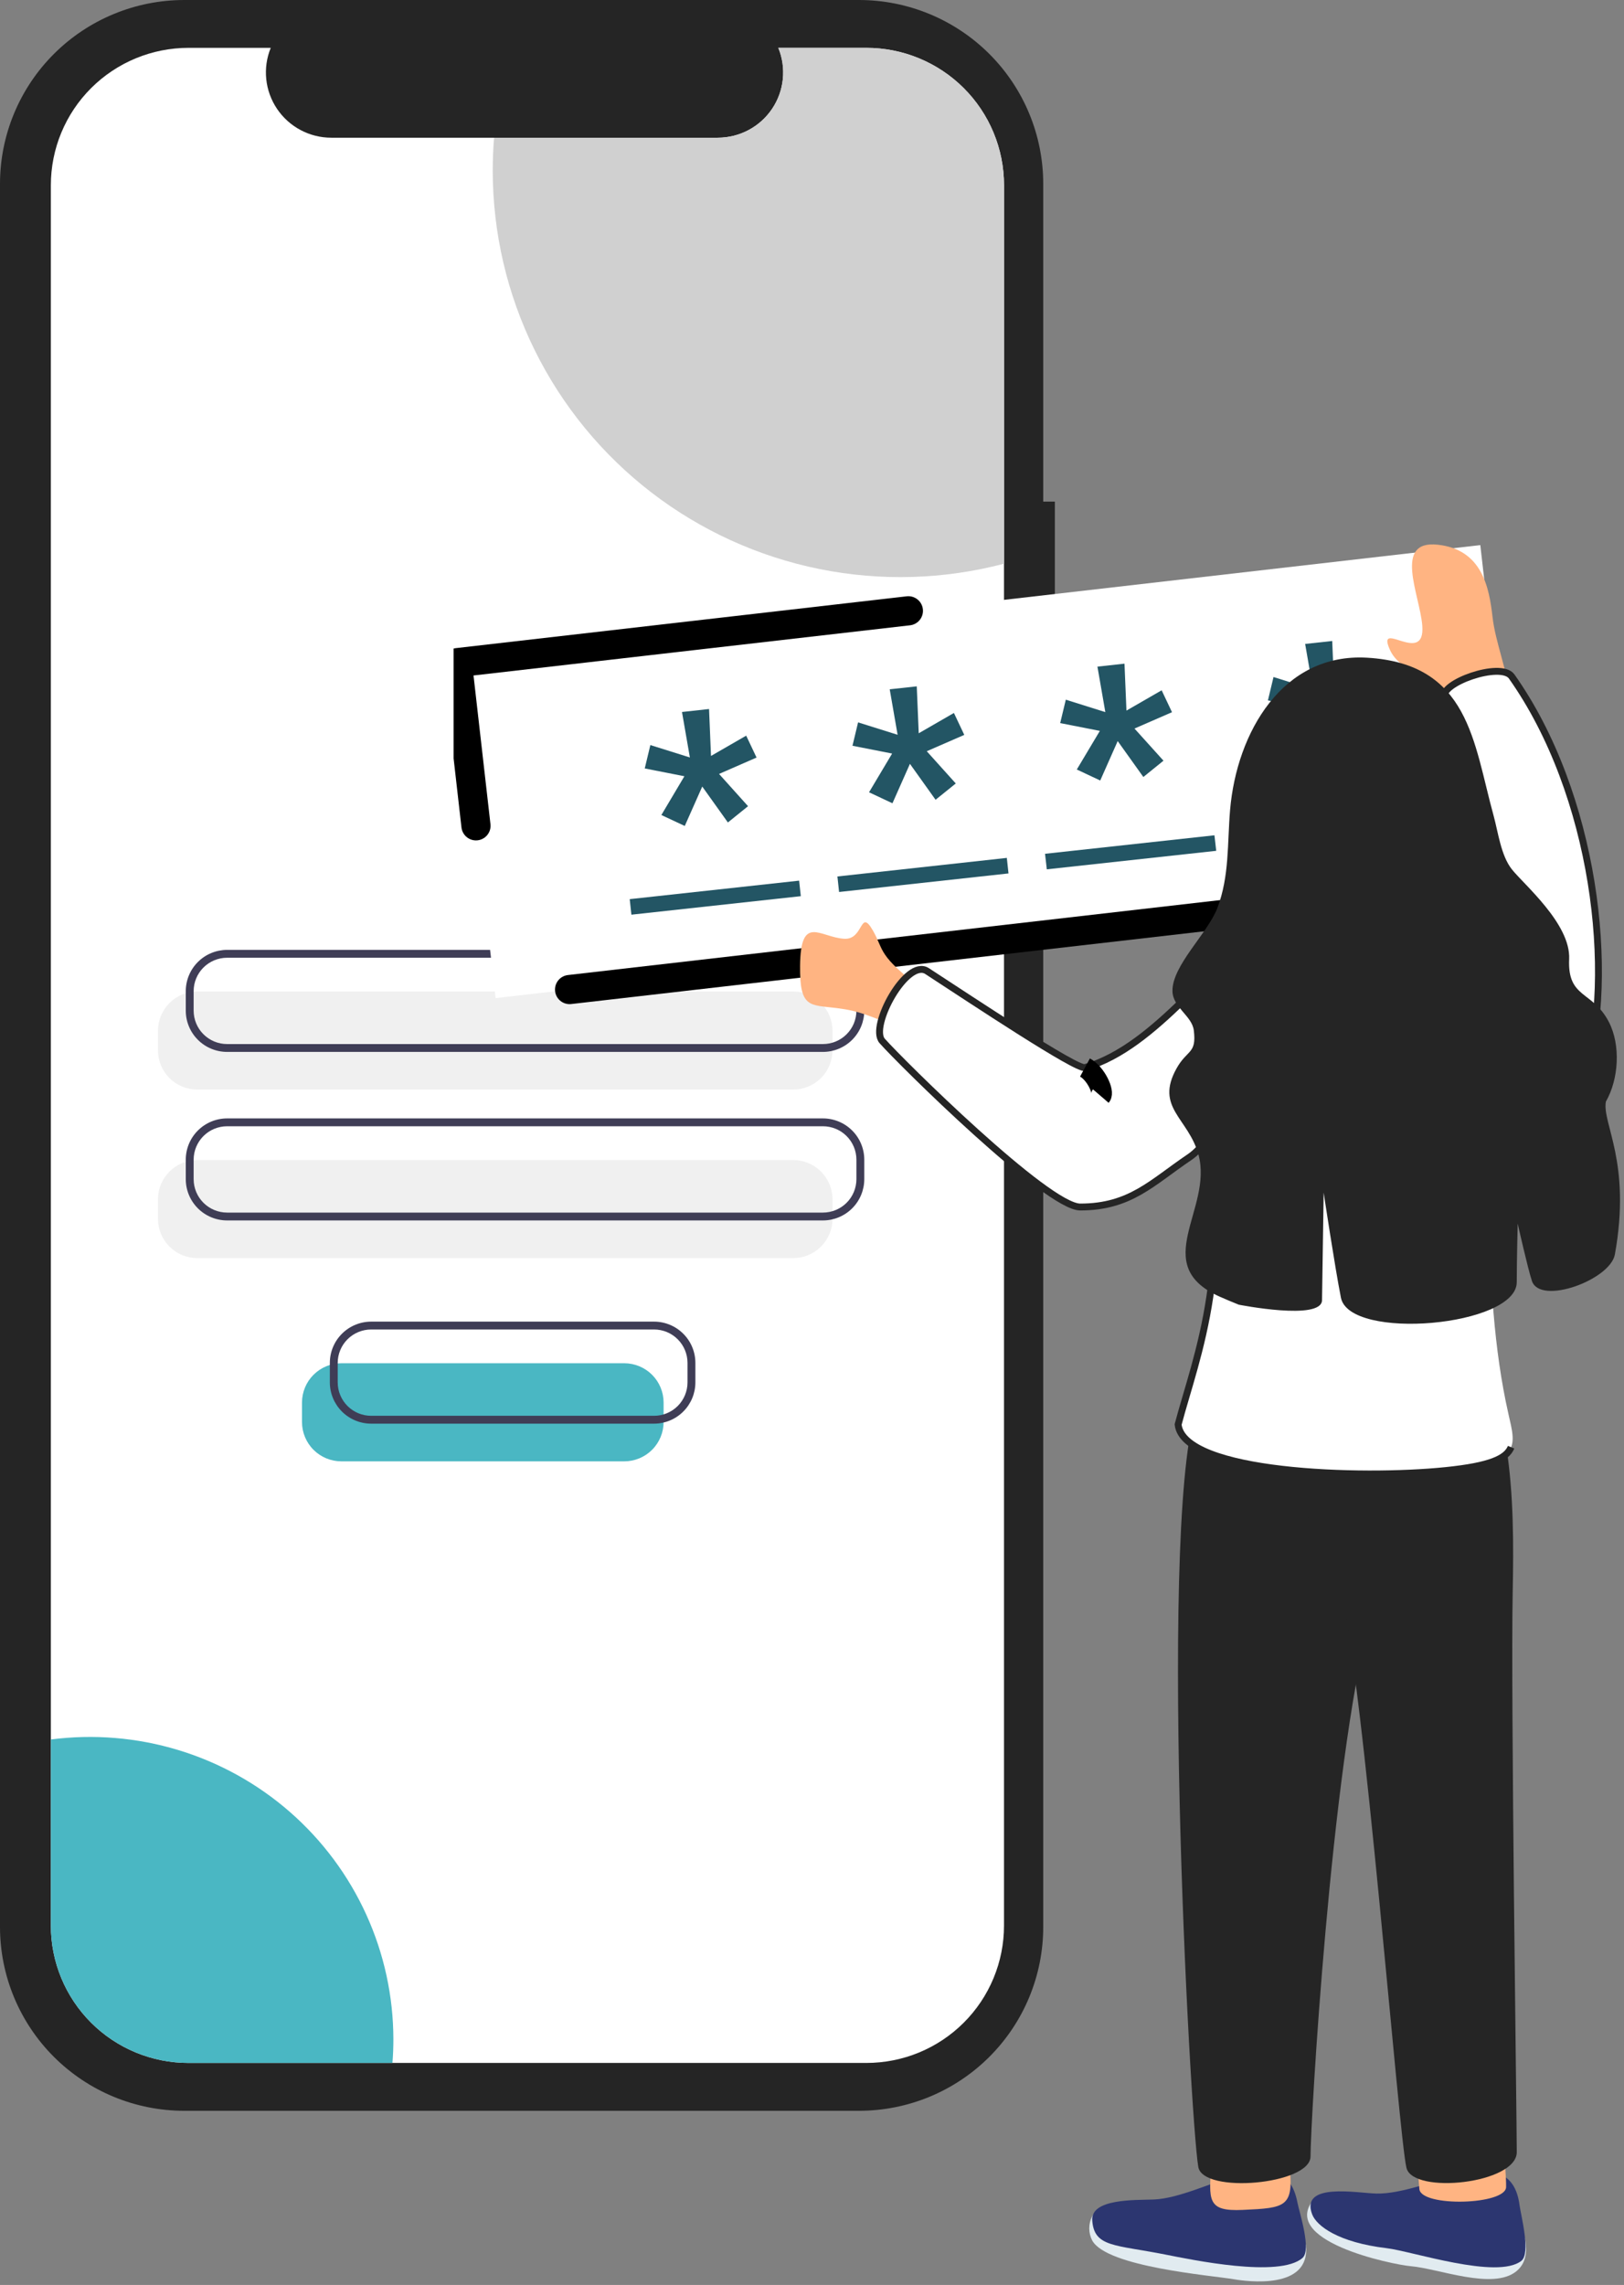 <svg width="236" height="332" viewBox="0 0 236 332" fill="none" xmlns="http://www.w3.org/2000/svg">
<rect x="0" y="0" width="236" height="332" fill="#808080" stroke="none"/>
<path d="M153.292 72.882H151.603V26.718C151.603 23.21 150.91 19.735 149.564 16.494C148.218 13.252 146.245 10.307 143.758 7.826C141.272 5.345 138.319 3.377 135.07 2.034C131.82 0.691 128.338 0 124.821 0H26.782C23.265 -8.24355e-06 19.782 0.691 16.533 2.034C13.284 3.377 10.331 5.345 7.844 7.826C5.357 10.307 3.385 13.252 2.039 16.494C0.693 19.735 6.76091e-06 23.21 0 26.718V279.977C-4.50725e-06 283.486 0.693 286.96 2.039 290.202C3.385 293.443 5.357 296.389 7.844 298.87C10.331 301.351 13.284 303.319 16.533 304.662C19.782 306.004 23.265 306.695 26.782 306.695H124.82C128.338 306.696 131.82 306.004 135.07 304.662C138.319 303.319 141.271 301.351 143.758 298.87C146.245 296.389 148.218 293.443 149.564 290.202C150.91 286.96 151.603 283.486 151.603 279.977V105.743H153.292V72.882Z" fill="#252525"/>
<path d="M145.902 26.902V279.792C145.902 282.412 145.384 285.007 144.379 287.428C143.374 289.849 141.9 292.048 140.042 293.901C138.185 295.753 135.98 297.223 133.553 298.225C131.126 299.227 128.525 299.742 125.898 299.741H27.388C24.762 299.741 22.161 299.225 19.735 298.223C17.309 297.22 15.104 295.751 13.248 293.899C11.391 292.046 9.918 289.847 8.913 287.427C7.908 285.006 7.391 282.412 7.391 279.792V26.902C7.391 24.282 7.908 21.688 8.913 19.268C9.918 16.847 11.391 14.648 13.248 12.796C15.104 10.943 17.309 9.474 19.735 8.471C22.161 7.469 24.762 6.953 27.388 6.953H39.343C38.756 8.393 38.532 9.954 38.692 11.5C38.852 13.045 39.39 14.528 40.26 15.818C41.129 17.107 42.302 18.164 43.677 18.895C45.051 19.626 46.585 20.009 48.142 20.01H104.306C105.865 20.011 107.4 19.63 108.775 18.9C110.151 18.17 111.326 17.113 112.196 15.822C113.065 14.532 113.603 13.048 113.762 11.501C113.921 9.954 113.696 8.393 113.106 6.953H125.898C128.525 6.952 131.126 7.467 133.553 8.47C135.98 9.472 138.185 10.941 140.042 12.793C141.9 14.646 143.374 16.846 144.379 19.266C145.384 21.687 145.902 24.282 145.902 26.902Z" fill="white"/>
<path d="M115.26 158.317H28.672C27.156 158.315 25.702 157.714 24.63 156.644C23.557 155.574 22.954 154.123 22.952 152.61V149.77C22.954 148.257 23.557 146.806 24.63 145.736C25.702 144.667 27.156 144.065 28.672 144.063H115.26C116.777 144.065 118.231 144.667 119.303 145.736C120.375 146.806 120.979 148.257 120.98 149.77V152.61C120.979 154.123 120.375 155.574 119.303 156.644C118.231 157.714 116.777 158.315 115.26 158.317Z" fill="#F0F0F0"/>
<path d="M115.26 182.803H28.672C27.156 182.801 25.702 182.199 24.63 181.13C23.557 180.06 22.954 178.609 22.952 177.096V174.256C22.954 172.743 23.557 171.292 24.63 170.222C25.702 169.152 27.156 168.551 28.672 168.549H115.26C116.777 168.551 118.231 169.152 119.303 170.222C120.375 171.292 120.979 172.743 120.98 174.256V177.096C120.979 178.609 120.375 180.06 119.303 181.13C118.231 182.199 116.777 182.801 115.26 182.803Z" fill="#F0F0F0"/>
<path d="M119.591 152.841H33.003C31.41 152.839 29.884 152.207 28.758 151.084C27.632 149.961 26.998 148.438 26.997 146.849V144.008C26.998 142.42 27.632 140.897 28.758 139.773C29.884 138.65 31.41 138.018 33.003 138.016H119.591C121.183 138.018 122.71 138.65 123.836 139.773C124.962 140.897 125.595 142.42 125.597 144.008V146.849C125.595 148.438 124.962 149.961 123.836 151.084C122.71 152.207 121.183 152.839 119.591 152.841ZM33.003 139.158C31.714 139.159 30.478 139.671 29.566 140.58C28.655 141.489 28.142 142.722 28.141 144.008V146.849C28.142 148.135 28.655 149.368 29.566 150.277C30.478 151.187 31.714 151.698 33.003 151.7H119.591C120.88 151.698 122.116 151.187 123.027 150.277C123.939 149.368 124.451 148.135 124.453 146.849V144.008C124.451 142.722 123.939 141.489 123.027 140.58C122.116 139.671 120.88 139.159 119.591 139.158H33.003Z" fill="#3F3D56"/>
<path d="M119.591 177.327H33.003C31.41 177.325 29.884 176.693 28.758 175.57C27.632 174.446 26.998 172.923 26.997 171.335V168.494C26.998 166.905 27.632 165.382 28.758 164.259C29.884 163.136 31.41 162.504 33.003 162.502H119.591C121.183 162.504 122.71 163.136 123.836 164.259C124.962 165.382 125.595 166.905 125.597 168.494V171.335C125.595 172.923 124.962 174.446 123.836 175.57C122.71 176.693 121.183 177.325 119.591 177.327ZM33.003 163.643C31.714 163.645 30.478 164.156 29.566 165.066C28.655 165.975 28.142 167.208 28.141 168.494V171.335C28.142 172.621 28.655 173.854 29.566 174.763C30.478 175.672 31.714 176.184 33.003 176.185H119.591C120.88 176.184 122.116 175.672 123.027 174.763C123.939 173.854 124.451 172.621 124.453 171.335V168.494C124.451 167.208 123.939 165.975 123.027 165.066C122.116 164.156 120.88 163.645 119.591 163.643H33.003Z" fill="#3F3D56"/>
<path d="M145.901 26.902V81.909C137.14 84.209 127.967 84.472 119.087 82.68C110.208 80.888 101.859 77.088 94.682 71.572C87.506 66.055 81.694 58.971 77.693 50.862C73.692 42.753 71.609 33.837 71.603 24.799C71.603 23.186 71.668 21.59 71.798 20.01H104.305C105.864 20.011 107.399 19.63 108.775 18.9C110.151 18.17 111.325 17.113 112.195 15.822C113.065 14.532 113.603 13.048 113.762 11.501C113.92 9.954 113.695 8.393 113.106 6.953H125.897C128.524 6.952 131.125 7.467 133.552 8.47C135.979 9.472 138.184 10.941 140.042 12.793C141.899 14.646 143.373 16.846 144.378 19.266C145.384 21.687 145.901 24.282 145.901 26.902Z" fill="#D0D0D0"/>
<path d="M57.166 296.306C57.166 297.465 57.123 298.61 57.029 299.741H27.388C24.762 299.741 22.161 299.225 19.735 298.223C17.309 297.22 15.104 295.751 13.248 293.899C11.391 292.046 9.918 289.847 8.913 287.427C7.908 285.006 7.391 282.412 7.391 279.792V252.742C13.604 251.936 19.918 252.46 25.913 254.28C31.907 256.1 37.443 259.173 42.153 263.295C46.863 267.417 50.638 272.494 53.227 278.186C55.816 283.878 57.159 290.055 57.166 296.306Z" fill="#4AB7C3"/>
<path d="M90.714 212.33H49.606C48.09 212.328 46.636 211.727 45.563 210.657C44.491 209.587 43.888 208.136 43.886 206.623V203.783C43.888 202.27 44.491 200.819 45.563 199.75C46.636 198.68 48.09 198.078 49.606 198.076H90.714C92.231 198.078 93.685 198.68 94.757 199.75C95.829 200.819 96.433 202.27 96.434 203.783V206.623C96.433 208.136 95.829 209.587 94.757 210.657C93.685 211.727 92.231 212.328 90.714 212.33Z" fill="#4AB7C3"/>
<path d="M95.047 206.854H53.939C52.347 206.853 50.82 206.221 49.694 205.097C48.568 203.974 47.934 202.451 47.933 200.862V198.022C47.934 196.433 48.568 194.91 49.694 193.787C50.82 192.663 52.347 192.031 53.939 192.03H95.047C96.639 192.031 98.166 192.663 99.292 193.787C100.418 194.91 101.052 196.433 101.053 198.022V200.862C101.052 202.451 100.418 203.974 99.292 205.097C98.166 206.221 96.639 206.853 95.047 206.854ZM53.939 193.171C52.65 193.172 51.414 193.684 50.502 194.593C49.591 195.503 49.078 196.736 49.077 198.022V200.862C49.078 202.148 49.591 203.381 50.502 204.291C51.414 205.2 52.65 205.712 53.939 205.713H95.047C96.336 205.712 97.572 205.2 98.484 204.291C99.395 203.381 99.908 202.148 99.909 200.862V198.022C99.908 196.736 99.395 195.503 98.484 194.593C97.572 193.684 96.336 193.172 95.047 193.171H53.939Z" fill="#3F3D56"/>
<g clip-path="url(#clip0_40_1838)">
<path d="M72.02 145.021L220.674 127.936L215.119 79.202L66.465 96.287L72.02 145.021Z" fill="white"/>
<path d="M82.772 143.778L220.676 127.93L217.835 103.019" stroke="black" stroke-width="4.24" stroke-linecap="round" stroke-linejoin="round"/>
<path d="M132.004 88.749L66.465 96.281L69.167 119.988" stroke="black" stroke-width="4.24" stroke-linecap="round" stroke-linejoin="round"/>
<path d="M99.457 112.786L93.695 111.654L94.51 108.256L100.253 110.058L99.106 103.45L103.04 103.019L103.322 109.837L108.437 106.889L109.942 110.071L104.493 112.451L108.706 117.138L105.777 119.503L102.052 114.286L99.509 120.011L96.11 118.42L99.457 112.786Z" fill="#235564"/>
<path d="M91.754 132.901L91.511 130.643L116.13 127.956L116.373 130.212L91.754 132.901Z" fill="#235564"/>
<path d="M129.644 109.489L123.882 108.358L124.697 104.96L130.44 106.761L129.293 100.153L133.224 99.725L133.509 106.543L138.624 103.592L140.129 106.777L134.677 109.152L138.893 113.837L135.957 116.204L132.232 110.987L129.691 116.715L126.289 115.116L129.644 109.489Z" fill="#235564"/>
<path d="M121.936 129.604L121.693 127.349L146.312 124.65L146.555 126.908L121.936 129.604Z" fill="#235564"/>
<path d="M159.831 106.196L154.067 105.064L154.884 101.664L160.627 103.468L159.48 96.86L163.411 96.429L163.696 103.247L168.811 100.299L170.316 103.481L164.864 105.856L169.078 110.527L166.152 112.895L162.424 107.678L159.886 113.406L156.481 111.807L159.831 106.196Z" fill="#235564"/>
<path d="M152.123 126.311L151.864 124.053L176.483 121.366L176.742 123.622L152.123 126.311Z" fill="#235564"/>
<path d="M190.016 102.899L184.254 101.768L185.068 98.37L190.812 100.171L189.664 93.563L193.598 93.135L193.88 99.951L198.998 97.002L200.503 100.187L195.051 102.559L199.265 107.247L196.339 109.614L192.611 104.405L190.07 110.115L186.668 108.516L190.016 102.899Z" fill="#235564"/>
<path d="M182.31 123.014L182.051 120.759L206.67 118.07L206.929 120.328L182.31 123.014Z" fill="#929FF7"/>
<path d="M126.84 135.187C124.942 131.899 125.547 136.555 122.704 136.402C119.17 136.207 116.342 132.722 116.265 140.347C116.2 146.548 117.679 145.974 121.605 146.475C125.025 146.909 125.945 147.49 131.144 149.46C133.928 150.516 135.458 144.788 134.346 143.955C127.357 138.689 128.566 138.177 126.84 135.187Z" fill="#FFB482"/>
<path d="M158.722 325.541C160.852 329.398 176.067 330.616 179.262 331.163C181.17 331.49 190.51 332.783 189.77 326.203C189.434 323.218 181.884 323.984 179.847 323.634C176.631 323.083 173.589 322.157 170.44 321.298C167.736 320.566 160.617 318.414 158.72 322.011C158.438 322.557 158.291 323.162 158.292 323.777C158.292 324.391 158.44 324.996 158.722 325.541Z" fill="#E1EBF0"/>
<path d="M220.345 330.021C216.93 332.78 209.077 329.616 205 329.271C202.377 329.05 185.326 325.541 191.155 319.278C192.634 317.693 197.703 321.176 199.562 321.752C202.824 322.769 206.099 323.766 209.555 324.171C211.023 324.342 221.26 322.756 221.637 325.386C221.777 326.367 222.146 328.568 220.345 330.021Z" fill="#E1EBF0"/>
<path d="M220.825 320.428C221.014 321.869 222.485 327.402 221.084 328.497C217.574 331.254 205.246 327.101 201.503 326.655C194.469 325.819 191.31 323.418 190.677 321.723C188.927 317.051 197.245 318.648 199.983 318.718C207.399 318.917 219.523 310.386 220.825 320.428Z" fill="#2C3670"/>
<path d="M188.542 320.018C188.816 321.445 190.61 326.88 189.292 328.064C185.952 331.031 173.131 328.323 169.437 327.599C162.041 326.123 158.999 326.561 158.725 322.616C158.505 319.449 164.908 319.678 167.635 319.584C175.049 319.312 186.64 310.075 188.542 320.018Z" fill="#2C3670"/>
<path d="M205.171 306.48C204.347 301.883 216.519 301.831 217.67 306.236C218.096 307.863 218.903 315.146 218.866 317.768C218.83 320.389 206.536 320.703 206.267 318.079C205.903 314.544 206.267 312.535 205.171 306.48Z" fill="#FFB482"/>
<path d="M187.379 314.503C188.059 320.711 186.882 320.807 180.586 321.095C175.416 321.331 175.646 319.758 176.054 314.277C176.442 309.086 176.641 309.968 181.795 309.166C185.786 308.549 186.831 309.498 187.379 314.503Z" fill="#FFB482"/>
<path d="M201.961 94.371C199.95 89.828 207.177 96.878 206.683 90.867C206.316 86.407 202.423 78.455 208.912 79.143C215.439 79.836 216.408 85.445 216.894 89.639C217.31 93.296 218.861 96.727 219.898 103.135C220.415 106.268 215.356 104.524 214.244 103.553C207.818 97.952 203.445 97.727 201.961 94.371Z" fill="#FFB482"/>
<path d="M174.136 314.85C174.803 318.808 190.445 317.423 190.445 313.322C190.445 308.51 193.397 256.722 199.05 235.332C202.721 221.446 207.42 208.785 205.378 194.149C204.584 188.457 198.598 192.852 193.487 191.035C190.336 189.908 175.545 200.638 174.255 203.553C168.101 217.462 172.893 307.471 174.136 314.85Z" fill="#252525"/>
<path d="M194.855 231.885C198.104 243.072 203.248 310.399 204.39 314.996C205.36 318.889 220.417 317.293 220.417 312.699C220.417 308.232 219.536 246.046 219.823 231.532C220.107 217.169 219.861 202.722 211.455 190.58C208.188 185.862 204.822 192.496 199.443 193.176C196.124 193.599 182.641 192.896 182.809 196.086C183.569 211.303 192.373 223.341 194.855 231.885Z" fill="#252525"/>
<path d="M128.202 151.248C126.325 149.128 131.769 139.171 134.723 141.097C141.426 145.465 156.437 155.456 157.662 155.113C168.297 152.061 176.439 138.72 182.144 136.983C186.885 135.543 180.172 163.198 172.867 168.129C167.371 171.836 164.246 175.376 156.977 175.376C152.192 175.373 130.996 154.404 128.202 151.248Z" fill="white"/>
<path d="M128.202 151.248C126.325 149.128 131.769 139.171 134.723 141.097C141.426 145.465 156.437 155.456 157.662 155.113C168.297 152.061 176.439 138.72 182.144 136.983C186.885 135.543 180.172 163.198 172.867 168.129C167.371 171.836 164.246 175.376 156.977 175.376C152.192 175.373 130.996 154.404 128.202 151.248Z" stroke="#252525" stroke-miterlimit="10"/>
<path d="M171.205 206.989C171.981 214.116 197.667 214.965 210.16 213.675C221.301 212.525 220.254 210.122 219.208 205.458C214.924 186.55 216.938 164.394 215.847 137.666C210.018 135.932 186.777 137.721 181.023 137.528C179.317 137.471 169.887 147.246 173.906 161.036C180.087 182.27 173.712 197.438 171.205 206.989Z" fill="white"/>
<path d="M173.893 161.036C180.097 182.272 173.712 197.438 171.205 206.976C171.981 214.103 197.667 214.952 210.16 213.662C216.532 213.006 218.915 211.939 219.593 210.273" stroke="#252525" stroke-miterlimit="10"/>
<path d="M213.063 139.784C216.424 122.5 215.785 116.873 209.92 101.371C209.129 99.279 218.006 96.117 219.652 98.256C231.77 115.365 234.834 141.564 230.292 156.587C227.417 166.097 226.464 170.738 215.736 165.962C212.983 164.737 201.384 158.793 202.982 156.008C204.354 153.597 211.179 149.499 213.063 139.784Z" fill="white"/>
<path d="M213.063 139.784C216.424 122.5 215.785 116.873 209.92 101.371C209.129 99.279 218.006 96.117 219.652 98.256C231.77 115.365 234.834 141.564 230.292 156.587C227.417 166.097 226.464 170.738 215.736 165.962C212.983 164.737 201.384 158.793 202.982 156.008C204.354 153.597 211.179 149.499 213.063 139.784Z" stroke="#252525" stroke-miterlimit="10"/>
<path d="M212.364 119.262C213.222 116.724 212.879 114.312 211.598 113.875C210.316 113.438 208.582 115.142 207.723 117.68C206.864 120.218 207.207 122.63 208.489 123.067C209.77 123.504 211.505 121.801 212.364 119.262Z" fill="#FFB482"/>
<path d="M234.673 182.27C234.001 185.976 223.816 189.693 222.62 186.121C222.017 184.325 220.552 177.787 220.552 177.787C220.552 177.787 220.415 183.204 220.415 186.295C220.415 192.732 196.116 194.86 194.862 188.548C193.978 184.076 192.355 173.284 192.355 173.284C192.355 173.284 192.21 183.147 192.117 188.912C192.068 191.954 180.012 189.566 180.012 189.566C179.048 189.181 178.125 188.787 177.256 188.405C166.88 183.788 176.336 175.646 174.154 167.743C172.694 162.453 167.814 160.924 170.967 155.256C172.518 152.458 173.909 153.179 173.485 149.717C173.226 147.602 170.45 146.39 170.383 144.03C170.295 140.319 175.514 135.6 176.913 131.92C178.668 127.3 178.345 122.576 178.753 117.722C179.704 106.403 186.412 94.848 198.657 95.562C213.521 96.431 214.118 107.885 217.039 118.47C217.713 120.915 218.111 124.302 219.701 126.308C221.451 128.52 228.26 134.232 228.03 139.353C227.771 145.118 231.424 143.895 233.8 148.489C235.537 151.843 235.245 156.795 233.368 160.06C232.786 163.229 237.103 168.835 234.673 182.27Z" fill="#252525"/>
<path d="M157.67 155.108C159.258 155.969 160.485 158.664 159.971 159.261" stroke="black" stroke-width="3" stroke-miterlimit="10"/>
</g>
<defs>
<clipPath id="clip0_40_1838">
<rect width="169.503" height="252.371" fill="white" transform="translate(65.918 79.101)"/>
</clipPath>
</defs>
</svg>
